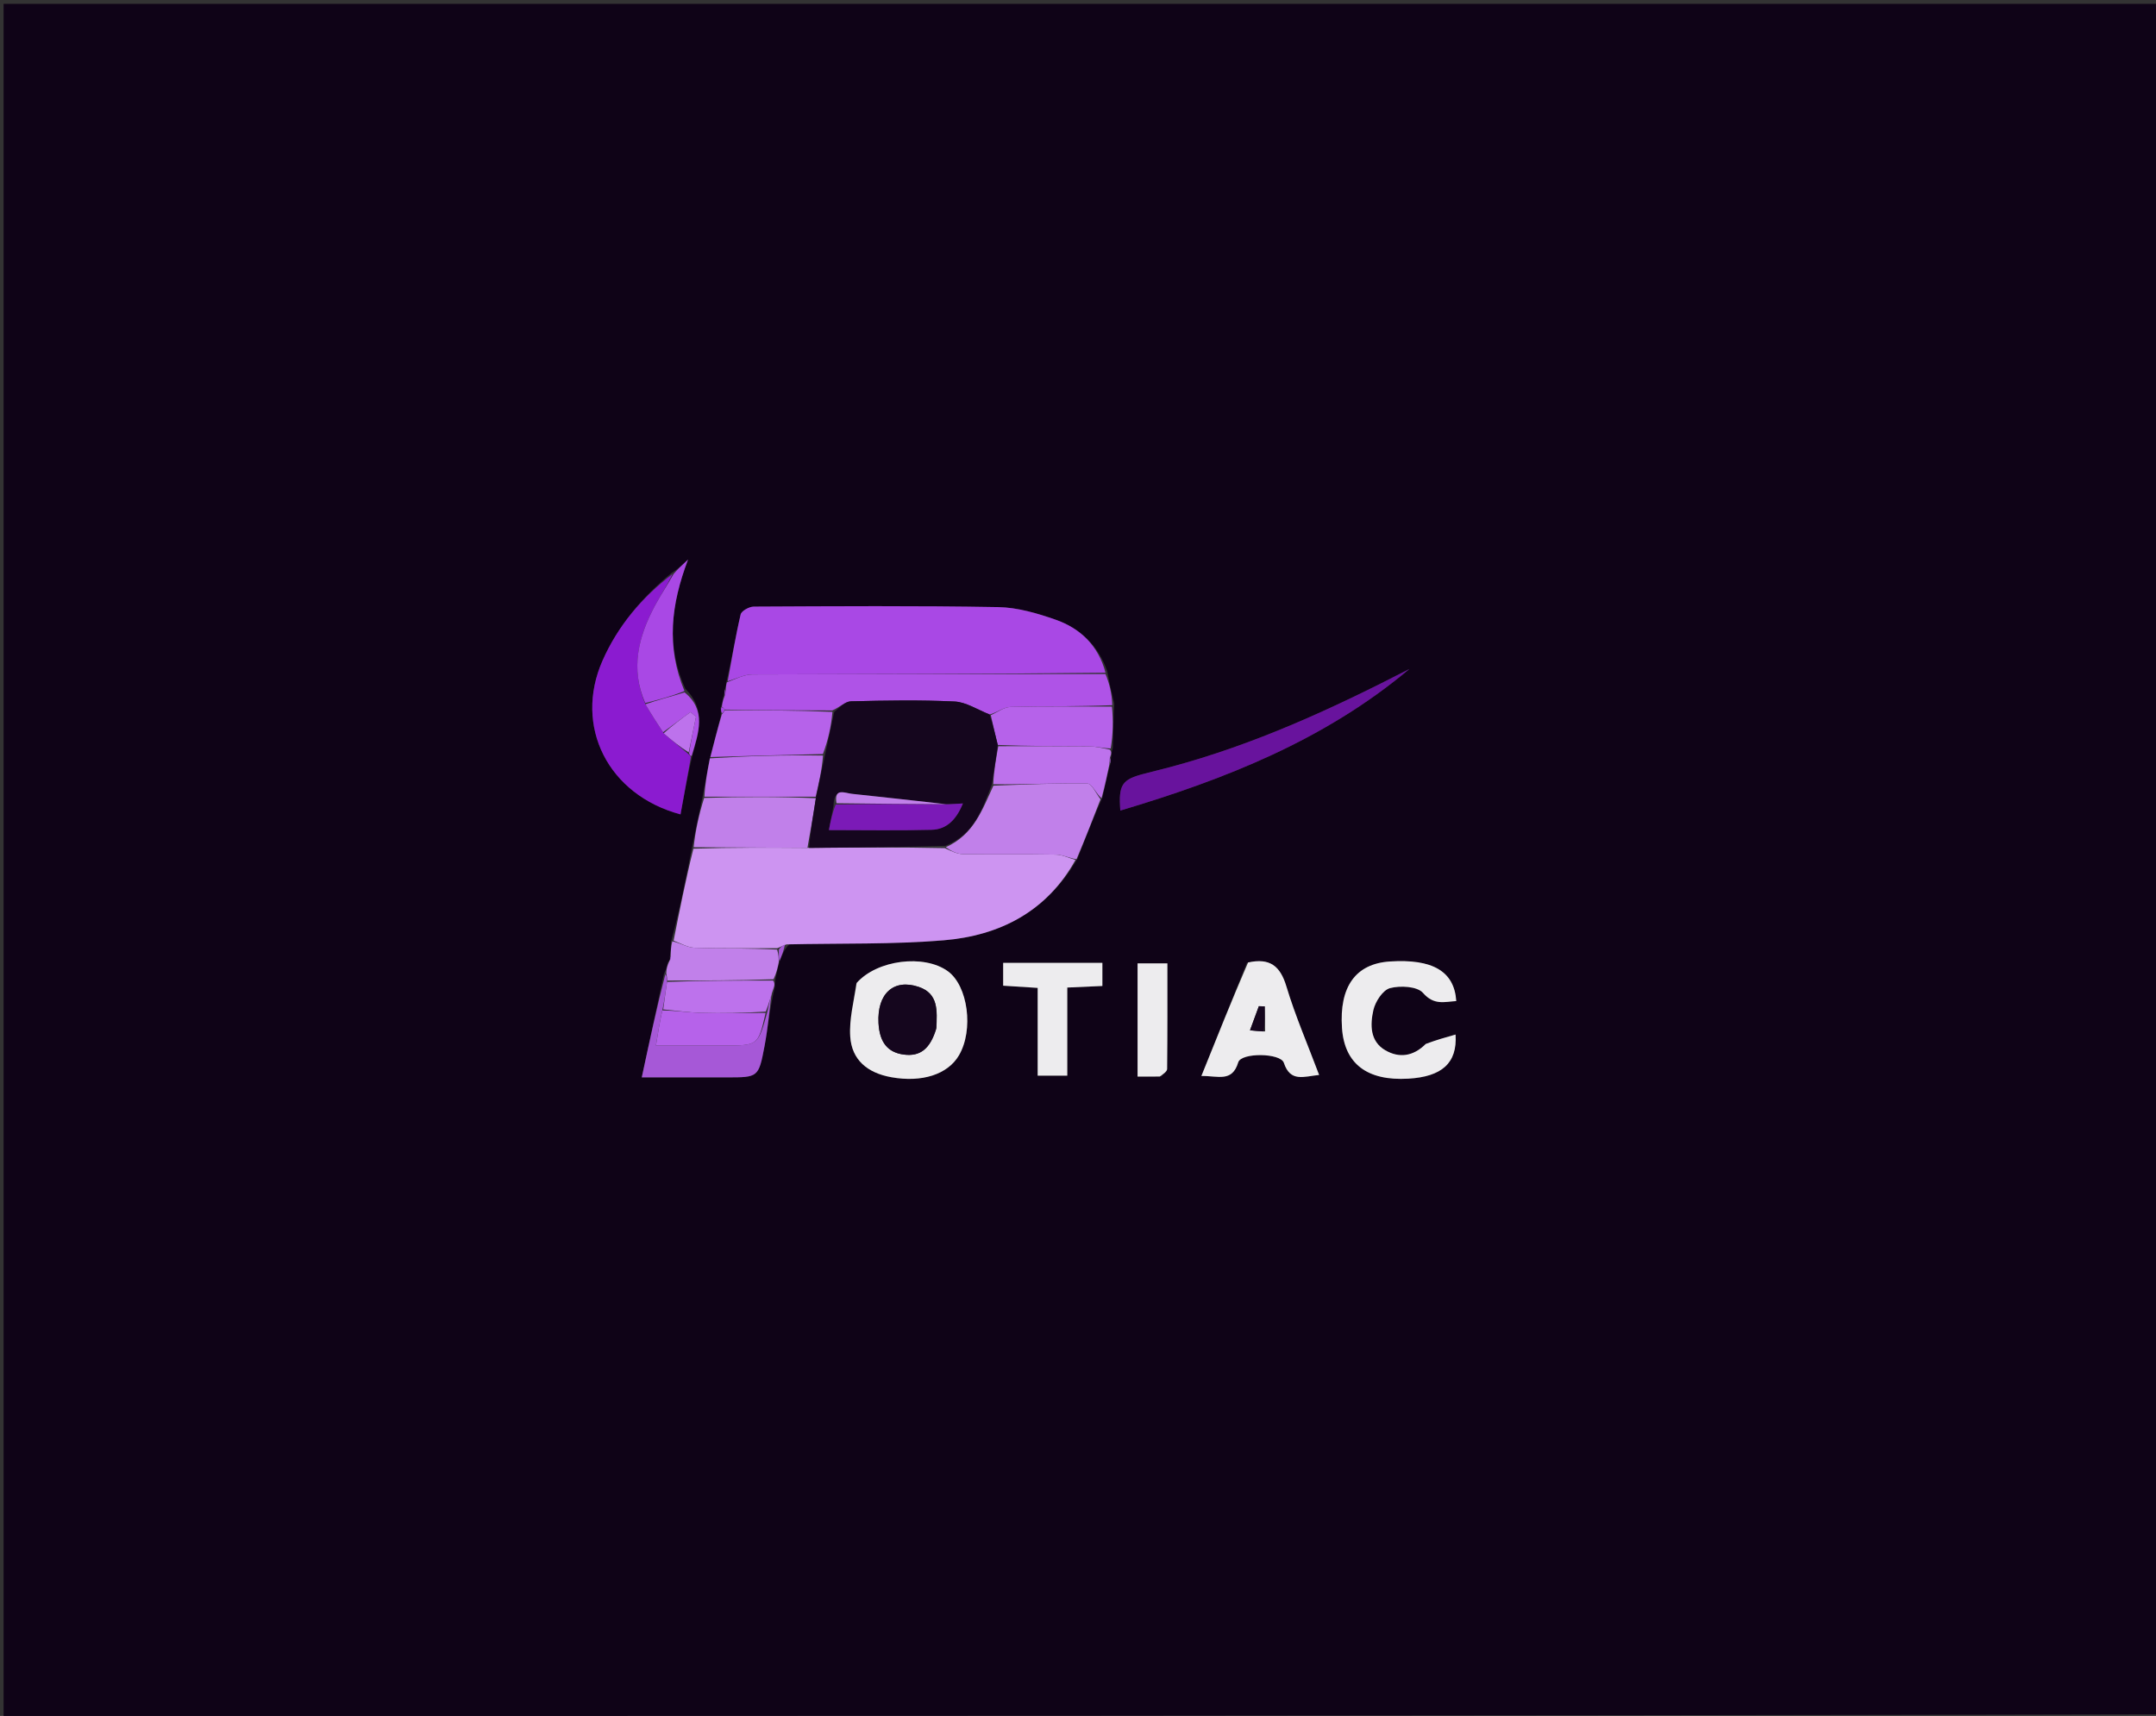 <svg version="1.1" id="Layer_1" xmlns="http://www.w3.org/2000/svg" xmlns:xlink="http://www.w3.org/1999/xlink" x="0px" y="0px"
	 width="100%" viewBox="0 0 598 476" enable-background="new 0 0 598 476" xml:space="preserve">
<rect x="0" y="0" width="598" height="476" fill="#333333" stroke="none"/>
<path fill="#0F0317" opacity="1" stroke="none" 
	d="
M1,476 
	C1,317.71 1,159.42 1,1.065 
	C200.235,1.065 399.47,1.065 599,1.065 
	C599,159.025 599,317.05 598.539,475.537 
	C399.052,476 200.026,476 1,476 
M185.223,267.027 
	C185.039,267.878 184.854,268.729 184.171,270.099 
	C182.169,279.434 180.168,288.769 178.005,298.858 
	C186.447,298.858 194.024,298.858 201.602,298.858 
	C210.276,298.858 210.418,298.885 212.058,290.171 
	C213.027,285.023 213.46,279.774 214.893,273.926 
	C214.895,273.284 214.896,272.641 215.127,271.265 
	C215.416,269.816 215.705,268.367 216.356,266.369 
	C216.903,264.926 217.449,263.483 218.929,261.931 
	C233.2,261.628 247.529,262.013 261.728,260.836 
	C277.293,259.545 290.322,252.882 298.873,238.134 
	C300.999,232.66 303.125,227.186 305.802,221.153 
	C306.446,218.072 307.09,214.992 308.058,211.625 
	C308.043,211.081 308.028,210.538 308.323,209.413 
	C308.307,208.981 308.29,208.549 308.663,207.493 
	C308.731,203.665 308.8,199.837 309.059,195.213 
	C308.407,192.466 307.754,189.719 307.113,186.23 
	C304.668,179.142 299.69,174.315 292.821,171.909 
	C287.708,170.117 282.227,168.501 276.88,168.406 
	C254.282,168.002 231.673,168.16 209.069,168.268 
	C207.804,168.274 205.661,169.456 205.429,170.444 
	C203.994,176.557 202.989,182.77 201.404,189.59 
	C201.374,190.098 201.344,190.605 200.935,191.485 
	C200.948,191.988 200.961,192.492 200.521,193.676 
	C200.424,194.475 200.327,195.275 199.874,196.35 
	C199.936,196.889 199.998,197.429 199.927,198.64 
	C198.962,202.427 197.997,206.214 196.783,210.719 
	C196.159,214.145 195.535,217.571 194.742,221.681 
	C193.801,226.127 192.861,230.573 191.79,235.84 
	C190.138,244.206 188.485,252.572 186.124,261.283 
	C186.09,262.562 186.056,263.841 185.785,265.437 
	C185.841,265.793 185.896,266.149 185.223,267.027 
M190.063,191.01 
	C184.737,179.344 186.105,167.728 190.844,155.211 
	C189.061,156.877 188.014,157.854 186.271,158.948 
	C178.107,165.656 171.382,173.576 167.11,183.267 
	C159.103,201.434 168.591,220.508 188.755,225.906 
	C189.723,220.563 190.683,215.26 192.086,209.352 
	C193.763,203.23 196.028,197.041 190.063,191.01 
M237.412,272.976 
	C236.823,277.834 235.509,282.74 235.825,287.538 
	C236.252,293.993 240.561,297.622 247.238,298.818 
	C255.722,300.338 262.849,298.04 265.958,292.781 
	C270.128,285.729 268.501,273.425 262.864,269.382 
	C256.298,264.672 243.328,266.207 237.412,272.976 
M395.234,289.908 
	C391.931,293.104 388.026,293.526 384.257,291.351 
	C379.935,288.856 380.027,284.227 380.925,280.206 
	C381.452,277.847 383.55,274.623 385.548,274.098 
	C388.397,273.349 393.098,273.594 394.694,275.427 
	C397.736,278.924 400.615,277.894 403.915,277.689 
	C403.39,269.44 397.355,265.936 385.495,266.71 
	C376.016,267.329 371.438,273.691 372.222,285.156 
	C372.901,295.09 379.197,299.891 390.655,299.212 
	C399.849,298.668 404.246,294.955 403.724,286.978 
	C400.919,287.768 398.3,288.506 395.234,289.908 
M345.816,267.106 
	C341.707,277.339 337.599,287.571 333.224,298.467 
	C337.865,298.406 341.747,300.306 343.444,294.682 
	C344.275,291.928 355.184,292.059 356.095,294.817 
	C357.905,300.298 361.633,298.604 365.879,298.184 
	C362.702,289.732 359.273,281.818 356.8,273.617 
	C355.1,267.98 352.246,265.64 345.816,267.106 
M324.207,212.887 
	C321.951,213.461 319.695,214.034 317.439,214.609 
	C311.185,216.205 310.196,217.626 310.738,224.844 
	C339.721,216.204 367.407,205.312 390.908,185.58 
	C369.696,196.5 348.117,206.495 324.207,212.887 
M287.817,290.368 
	C287.817,292.981 287.817,295.594 287.817,298.373 
	C290.852,298.373 293.264,298.373 296.025,298.373 
	C296.025,290.168 296.025,282.231 296.025,273.94 
	C299.436,273.786 302.518,273.648 305.761,273.502 
	C305.761,271.161 305.761,269.216 305.761,267.091 
	C296.5,267.091 287.453,267.091 278.245,267.091 
	C278.245,269.32 278.245,271.237 278.245,273.423 
	C281.536,273.634 284.589,273.829 287.816,274.035 
	C287.816,279.444 287.816,284.423 287.817,290.368 
M322.104,298.604 
	C322.666,297.912 323.71,297.225 323.718,296.527 
	C323.825,286.786 323.79,277.044 323.79,267.236 
	C320.791,267.236 318.271,267.236 315.523,267.236 
	C315.523,272.824 315.523,277.958 315.523,283.093 
	C315.523,288.167 315.523,293.241 315.523,298.64 
	C317.97,298.64 319.611,298.64 322.104,298.604 
z"/>
<path fill="#D1D1D1" opacity="1" stroke="none" 
	d="
M1,476.5 
	C200.026,476 399.052,476 598.539,476 
	C598.833,476.333 598.684,476.944 598.497,476.956 
	C597.169,477.039 595.833,477 594.5,477 
	C396.667,477 198.833,477 1,476.5 
z"/>
<path fill="#CD94F1" opacity="1" stroke="none" 
	d="
M298.3,238.547 
	C290.322,252.882 277.293,259.545 261.728,260.836 
	C247.529,262.013 233.2,261.628 218.169,261.967 
	C216.958,262.347 216.506,262.691 215.582,263.024 
	C207.625,263.007 200.136,263.139 192.659,262.901 
	C190.698,262.838 188.774,261.624 186.833,260.939 
	C188.485,252.572 190.138,244.206 192.329,235.422 
	C203.231,235.067 213.594,235.129 224.429,235.202 
	C237.258,235.102 249.616,234.991 262.087,235.271 
	C263.843,236.104 265.48,236.904 267.129,236.929 
	C275.713,237.058 284.301,236.902 292.884,237.06 
	C294.698,237.094 296.495,238.028 298.3,238.547 
z"/>
<path fill="#A948E5" opacity="1" stroke="none" 
	d="
M201.842,188.951 
	C202.989,182.77 203.994,176.557 205.429,170.444 
	C205.661,169.456 207.804,168.274 209.069,168.268 
	C231.673,168.16 254.282,168.002 276.88,168.406 
	C282.227,168.501 287.708,170.117 292.821,171.909 
	C299.69,174.315 304.668,179.142 306.632,186.609 
	C273.671,186.992 241.191,186.956 208.711,187.082 
	C206.419,187.091 204.132,188.3 201.842,188.951 
z"/>
<path fill="#AF53E7" opacity="1" stroke="none" 
	d="
M201.623,189.27 
	C204.132,188.3 206.419,187.091 208.711,187.082 
	C241.191,186.956 273.671,186.992 306.627,186.98 
	C307.754,189.719 308.407,192.466 308.504,195.611 
	C298.718,196.007 289.483,195.876 280.258,196.108 
	C278.424,196.154 276.625,197.588 274.5,198.201 
	C271.044,196.823 267.94,194.749 264.744,194.595 
	C255.187,194.135 245.592,194.305 236.019,194.543 
	C234.44,194.582 232.9,196.202 230.852,197.068 
	C220.588,197.036 210.813,197.028 200.944,196.83 
	C200.698,196.39 200.492,196.202 200.231,196.074 
	C200.327,195.275 200.424,194.475 200.926,193.24 
	C201.325,192.24 201.32,191.677 201.314,191.113 
	C201.344,190.605 201.374,190.098 201.623,189.27 
z"/>
<path fill="#8B1BD0" opacity="1" stroke="none" 
	d="
M191.643,209.957 
	C190.683,215.26 189.723,220.563 188.755,225.906 
	C168.591,220.508 159.103,201.434 167.11,183.267 
	C171.382,173.576 178.107,165.656 186.526,159.233 
	C185.065,162.345 183.217,165.101 181.66,168.012 
	C177.055,176.618 174.804,185.507 179.018,195.361 
	C180.682,198.181 182.294,200.651 184.079,203.402 
	C186.485,205.488 188.718,207.294 191.046,209.257 
	C191.317,209.587 191.484,209.768 191.643,209.957 
z"/>
<path fill="#EDECEE" opacity="1" stroke="none" 
	d="
M237.603,272.662 
	C243.328,266.207 256.298,264.672 262.864,269.382 
	C268.501,273.425 270.128,285.729 265.958,292.781 
	C262.849,298.04 255.722,300.338 247.238,298.818 
	C240.561,297.622 236.252,293.993 235.825,287.538 
	C235.509,282.74 236.823,277.834 237.603,272.662 
M259.746,285.011 
	C259.901,280.468 260.374,275.636 254.822,273.761 
	C247.845,271.405 243.248,275.645 243.669,283.783 
	C243.946,289.142 246.233,291.973 250.741,292.537 
	C255.213,293.098 257.979,291.003 259.746,285.011 
z"/>
<path fill="#EDECEE" opacity="1" stroke="none" 
	d="
M395.458,289.576 
	C398.3,288.506 400.919,287.768 403.724,286.978 
	C404.246,294.955 399.849,298.668 390.655,299.212 
	C379.197,299.891 372.901,295.09 372.222,285.156 
	C371.438,273.691 376.016,267.329 385.495,266.71 
	C397.355,265.936 403.39,269.44 403.915,277.689 
	C400.615,277.894 397.736,278.924 394.694,275.427 
	C393.098,273.594 388.397,273.349 385.548,274.098 
	C383.55,274.623 381.452,277.847 380.925,280.206 
	C380.027,284.227 379.935,288.856 384.257,291.351 
	C388.026,293.526 391.931,293.104 395.458,289.576 
z"/>
<path fill="#C180EA" opacity="1" stroke="none" 
	d="
M298.586,238.341 
	C296.495,238.028 294.698,237.094 292.884,237.06 
	C284.301,236.902 275.713,237.058 267.129,236.929 
	C265.48,236.904 263.843,236.104 262.308,235.016 
	C270.062,231.565 272.429,224.659 275.533,217.939 
	C284.499,217.627 293.064,217.198 301.619,217.35 
	C302.855,217.372 304.041,220.188 305.25,221.711 
	C303.125,227.186 300.999,232.66 298.586,238.341 
z"/>
<path fill="#EDECEE" opacity="1" stroke="none" 
	d="
M346.172,266.984 
	C352.246,265.64 355.1,267.98 356.8,273.617 
	C359.273,281.818 362.702,289.732 365.879,298.184 
	C361.633,298.604 357.905,300.298 356.095,294.817 
	C355.184,292.059 344.275,291.928 343.444,294.682 
	C341.747,300.306 337.865,298.406 333.224,298.467 
	C337.599,287.571 341.707,277.339 346.172,266.984 
M350.91,286.109 
	C350.87,283.795 350.83,281.482 350.791,279.168 
	C350.247,279.151 349.704,279.133 349.16,279.116 
	C348.388,281.218 347.616,283.32 346.705,285.799 
	C348.236,285.951 349.188,286.045 350.91,286.109 
z"/>
<path fill="#68139D" opacity="1" stroke="none" 
	d="
M324.598,212.774 
	C348.117,206.495 369.696,196.5 390.908,185.58 
	C367.407,205.312 339.721,216.204 310.738,224.844 
	C310.196,217.626 311.185,216.205 317.439,214.609 
	C319.695,214.034 321.951,213.461 324.598,212.774 
z"/>
<path fill="#EDECEE" opacity="1" stroke="none" 
	d="
M287.816,289.885 
	C287.816,284.423 287.816,279.444 287.816,274.035 
	C284.589,273.829 281.536,273.634 278.245,273.423 
	C278.245,271.237 278.245,269.32 278.245,267.091 
	C287.453,267.091 296.5,267.091 305.761,267.091 
	C305.761,269.216 305.761,271.161 305.761,273.502 
	C302.518,273.648 299.436,273.786 296.025,273.94 
	C296.025,282.231 296.025,290.168 296.025,298.373 
	C293.264,298.373 290.852,298.373 287.817,298.373 
	C287.817,295.594 287.817,292.981 287.816,289.885 
z"/>
<path fill="#C180EA" opacity="1" stroke="none" 
	d="
M223.957,235.191 
	C213.594,235.129 203.231,235.067 192.395,235.012 
	C192.861,230.573 193.801,226.127 195.301,221.339 
	C205.989,220.998 216.116,220.999 226.293,221.422 
	C225.547,226.293 224.752,230.742 223.957,235.191 
z"/>
<path fill="#B662EA" opacity="1" stroke="none" 
	d="
M201.038,197.019 
	C210.813,197.028 220.588,197.036 230.892,197.47 
	C230.535,201.667 229.648,205.439 228.247,209.162 
	C217.499,209.409 207.265,209.705 197.031,210 
	C197.997,206.214 198.962,202.427 200.198,198.193 
	C200.717,197.55 200.907,197.308 201.038,197.019 
z"/>
<path fill="#BD72EC" opacity="1" stroke="none" 
	d="
M196.907,210.36 
	C207.265,209.705 217.499,209.409 228.271,209.582 
	C227.954,213.7 227.099,217.349 226.244,220.999 
	C216.116,220.999 205.989,220.998 195.386,220.998 
	C195.535,217.571 196.159,214.145 196.907,210.36 
z"/>
<path fill="#A658D7" opacity="1" stroke="none" 
	d="
M214.134,274.57 
	C213.46,279.774 213.027,285.023 212.058,290.171 
	C210.418,298.885 210.276,298.858 201.602,298.858 
	C194.024,298.858 186.447,298.858 178.005,298.858 
	C180.168,288.769 182.169,279.434 184.55,270.23 
	C184.989,270.906 185.049,271.451 185.017,272.386 
	C184.602,275.183 184.28,277.589 183.71,280.29 
	C182.998,283.455 182.534,286.325 181.937,290.021 
	C188.669,290.021 194.761,290.021 200.853,290.021 
	C210.275,290.021 210.275,290.021 212.855,280.595 
	C213.314,278.346 213.724,276.458 214.134,274.57 
z"/>
<path fill="#B662EA" opacity="1" stroke="none" 
	d="
M274.811,198.381 
	C276.625,197.588 278.424,196.154 280.258,196.108 
	C289.483,195.876 298.718,196.007 308.408,196.009 
	C308.8,199.837 308.731,203.665 308.066,207.633 
	C305.694,207.516 303.92,207.053 302.143,207.036 
	C293.724,206.957 285.304,206.999 276.745,206.641 
	C276.007,203.649 275.409,201.015 274.811,198.381 
z"/>
<path fill="#BD72EC" opacity="1" stroke="none" 
	d="
M276.885,206.998 
	C285.304,206.999 293.724,206.957 302.143,207.036 
	C303.92,207.053 305.694,207.516 307.871,207.945 
	C308.29,208.549 308.307,208.981 307.963,209.835 
	C307.646,210.809 307.69,211.36 307.734,211.911 
	C307.09,214.992 306.446,218.072 305.526,221.432 
	C304.041,220.188 302.855,217.372 301.619,217.35 
	C293.064,217.198 284.499,217.627 275.493,217.545 
	C275.661,213.814 276.273,210.406 276.885,206.998 
z"/>
<path fill="#A948E5" opacity="1" stroke="none" 
	d="
M178.966,195.011 
	C174.804,185.507 177.055,176.618 181.66,168.012 
	C183.217,165.101 185.065,162.345 186.874,159.175 
	C188.014,157.854 189.061,156.877 190.844,155.211 
	C186.105,167.728 184.737,179.344 189.849,191.682 
	C186.078,193.24 182.522,194.125 178.966,195.011 
z"/>
<path fill="#EDECEE" opacity="1" stroke="none" 
	d="
M321.677,298.622 
	C319.611,298.64 317.97,298.64 315.523,298.64 
	C315.523,293.241 315.523,288.167 315.523,283.093 
	C315.523,277.958 315.523,272.824 315.523,267.236 
	C318.271,267.236 320.791,267.236 323.79,267.236 
	C323.79,277.044 323.825,286.786 323.718,296.527 
	C323.71,297.225 322.666,297.912 321.677,298.622 
z"/>
<path fill="#C180EA" opacity="1" stroke="none" 
	d="
M185.109,271.996 
	C185.049,271.451 184.989,270.906 184.799,269.971 
	C184.854,268.729 185.039,267.878 185.667,266.609 
	C186.081,265.834 186.051,265.477 186.022,265.121 
	C186.056,263.841 186.09,262.562 186.478,261.111 
	C188.774,261.624 190.698,262.838 192.659,262.901 
	C200.136,263.139 207.625,263.007 215.549,263.412 
	C215.99,264.847 215.992,265.882 215.995,266.917 
	C215.705,268.367 215.416,269.816 214.55,271.633 
	C204.352,271.999 194.73,271.997 185.109,271.996 
z"/>
<path fill="#BD72EC" opacity="1" stroke="none" 
	d="
M185.017,272.386 
	C194.73,271.997 204.352,271.999 214.436,271.999 
	C214.896,272.641 214.895,273.284 214.513,274.248 
	C213.724,276.458 213.314,278.346 212.406,280.612 
	C206.132,280.995 200.352,281.121 194.58,280.962 
	C191.033,280.864 187.498,280.333 183.957,279.996 
	C184.28,277.589 184.602,275.183 185.017,272.386 
z"/>
<path fill="#AF53E7" opacity="1" stroke="none" 
	d="
M179.018,195.361 
	C182.522,194.125 186.078,193.24 189.877,192.061 
	C196.028,197.041 193.763,203.23 191.864,209.654 
	C191.484,209.768 191.317,209.587 191.121,208.86 
	C191.748,205.143 192.396,201.98 193.043,198.818 
	C192.537,198.387 192.031,197.956 191.525,197.525 
	C188.986,199.39 186.446,201.256 183.906,203.122 
	C182.294,200.651 180.682,198.181 179.018,195.361 
z"/>
<path fill="#A658D7" opacity="1" stroke="none" 
	d="
M216.175,266.643 
	C215.992,265.882 215.99,264.847 216.021,263.424 
	C216.506,262.691 216.958,262.347 217.703,262.022 
	C217.449,263.483 216.903,264.926 216.175,266.643 
z"/>
<path fill="#A948E5" opacity="1" stroke="none" 
	d="
M200.944,196.83 
	C200.907,197.308 200.717,197.55 200.264,197.857 
	C199.998,197.429 199.936,196.889 200.052,196.212 
	C200.492,196.202 200.698,196.39 200.944,196.83 
z"/>
<path fill="#B662EA" opacity="1" stroke="none" 
	d="
M307.896,211.768 
	C307.69,211.36 307.646,210.809 307.807,210.126 
	C308.028,210.538 308.043,211.081 307.896,211.768 
z"/>
<path fill="#A658D7" opacity="1" stroke="none" 
	d="
M185.903,265.279 
	C186.051,265.477 186.081,265.834 186.031,266.348 
	C185.896,266.149 185.841,265.793 185.903,265.279 
z"/>
<path fill="#A948E5" opacity="1" stroke="none" 
	d="
M201.124,191.299 
	C201.32,191.677 201.325,192.24 201.153,192.9 
	C200.961,192.492 200.948,191.988 201.124,191.299 
z"/>
<path fill="#15061E" opacity="1" stroke="none" 
	d="
M276.745,206.641 
	C276.273,210.406 275.661,213.814 275.089,217.616 
	C272.429,224.659 270.062,231.565 262.195,234.625 
	C249.616,234.991 237.258,235.102 224.429,235.202 
	C224.752,230.742 225.547,226.293 226.293,221.422 
	C227.099,217.349 227.954,213.7 228.785,209.63 
	C229.648,205.439 230.535,201.667 231.382,197.493 
	C232.9,196.202 234.44,194.582 236.019,194.543 
	C245.592,194.305 255.187,194.135 264.744,194.595 
	C267.94,194.749 271.044,196.823 274.5,198.201 
	C275.409,201.015 276.007,203.649 276.745,206.641 
M231.19,223.499 
	C230.779,225.674 230.367,227.85 229.911,230.26 
	C239.905,230.26 249.171,230.434 258.426,230.181 
	C262.582,230.068 265.252,227.356 267.08,222.876 
	C265.329,222.977 264.103,223.047 261.973,223.045 
	C253.435,222.088 244.9,221.086 236.353,220.21 
	C234.339,220.004 231.283,218.392 231.19,223.499 
z"/>
<path fill="#BD72EC" opacity="1" stroke="none" 
	d="
M184.079,203.402 
	C186.446,201.256 188.986,199.39 191.525,197.525 
	C192.031,197.956 192.537,198.387 193.043,198.818 
	C192.396,201.98 191.748,205.143 191.025,208.703 
	C188.718,207.294 186.485,205.488 184.079,203.402 
z"/>
<path fill="#15061E" opacity="1" stroke="none" 
	d="
M259.679,285.415 
	C257.979,291.003 255.213,293.098 250.741,292.537 
	C246.233,291.973 243.946,289.142 243.669,283.783 
	C243.248,275.645 247.845,271.405 254.822,273.761 
	C260.374,275.636 259.901,280.468 259.679,285.415 
z"/>
<path fill="#15061E" opacity="1" stroke="none" 
	d="
M350.525,286.124 
	C349.188,286.045 348.236,285.951 346.705,285.799 
	C347.616,283.32 348.388,281.218 349.16,279.116 
	C349.704,279.133 350.247,279.151 350.791,279.168 
	C350.83,281.482 350.87,283.795 350.525,286.124 
z"/>
<path fill="#B662EA" opacity="1" stroke="none" 
	d="
M183.71,280.29 
	C187.498,280.333 191.033,280.864 194.58,280.962 
	C200.352,281.121 206.132,280.995 212.357,280.974 
	C210.275,290.021 210.275,290.021 200.853,290.021 
	C194.761,290.021 188.669,290.021 181.937,290.021 
	C182.534,286.325 182.998,283.455 183.71,280.29 
z"/>
<path fill="#7B1AB7" opacity="1" stroke="none" 
	d="
M262.878,223.117 
	C264.103,223.047 265.329,222.977 267.08,222.876 
	C265.252,227.356 262.582,230.068 258.426,230.181 
	C249.171,230.434 239.905,230.26 229.911,230.26 
	C230.367,227.85 230.779,225.674 231.801,223.179 
	C242.566,222.945 252.722,223.031 262.878,223.117 
z"/>
<path fill="#C180EA" opacity="1" stroke="none" 
	d="
M262.426,223.081 
	C252.722,223.031 242.566,222.945 232.014,222.81 
	C231.283,218.392 234.339,220.004 236.353,220.21 
	C244.9,221.086 253.435,222.088 262.426,223.081 
z"/>
</svg>